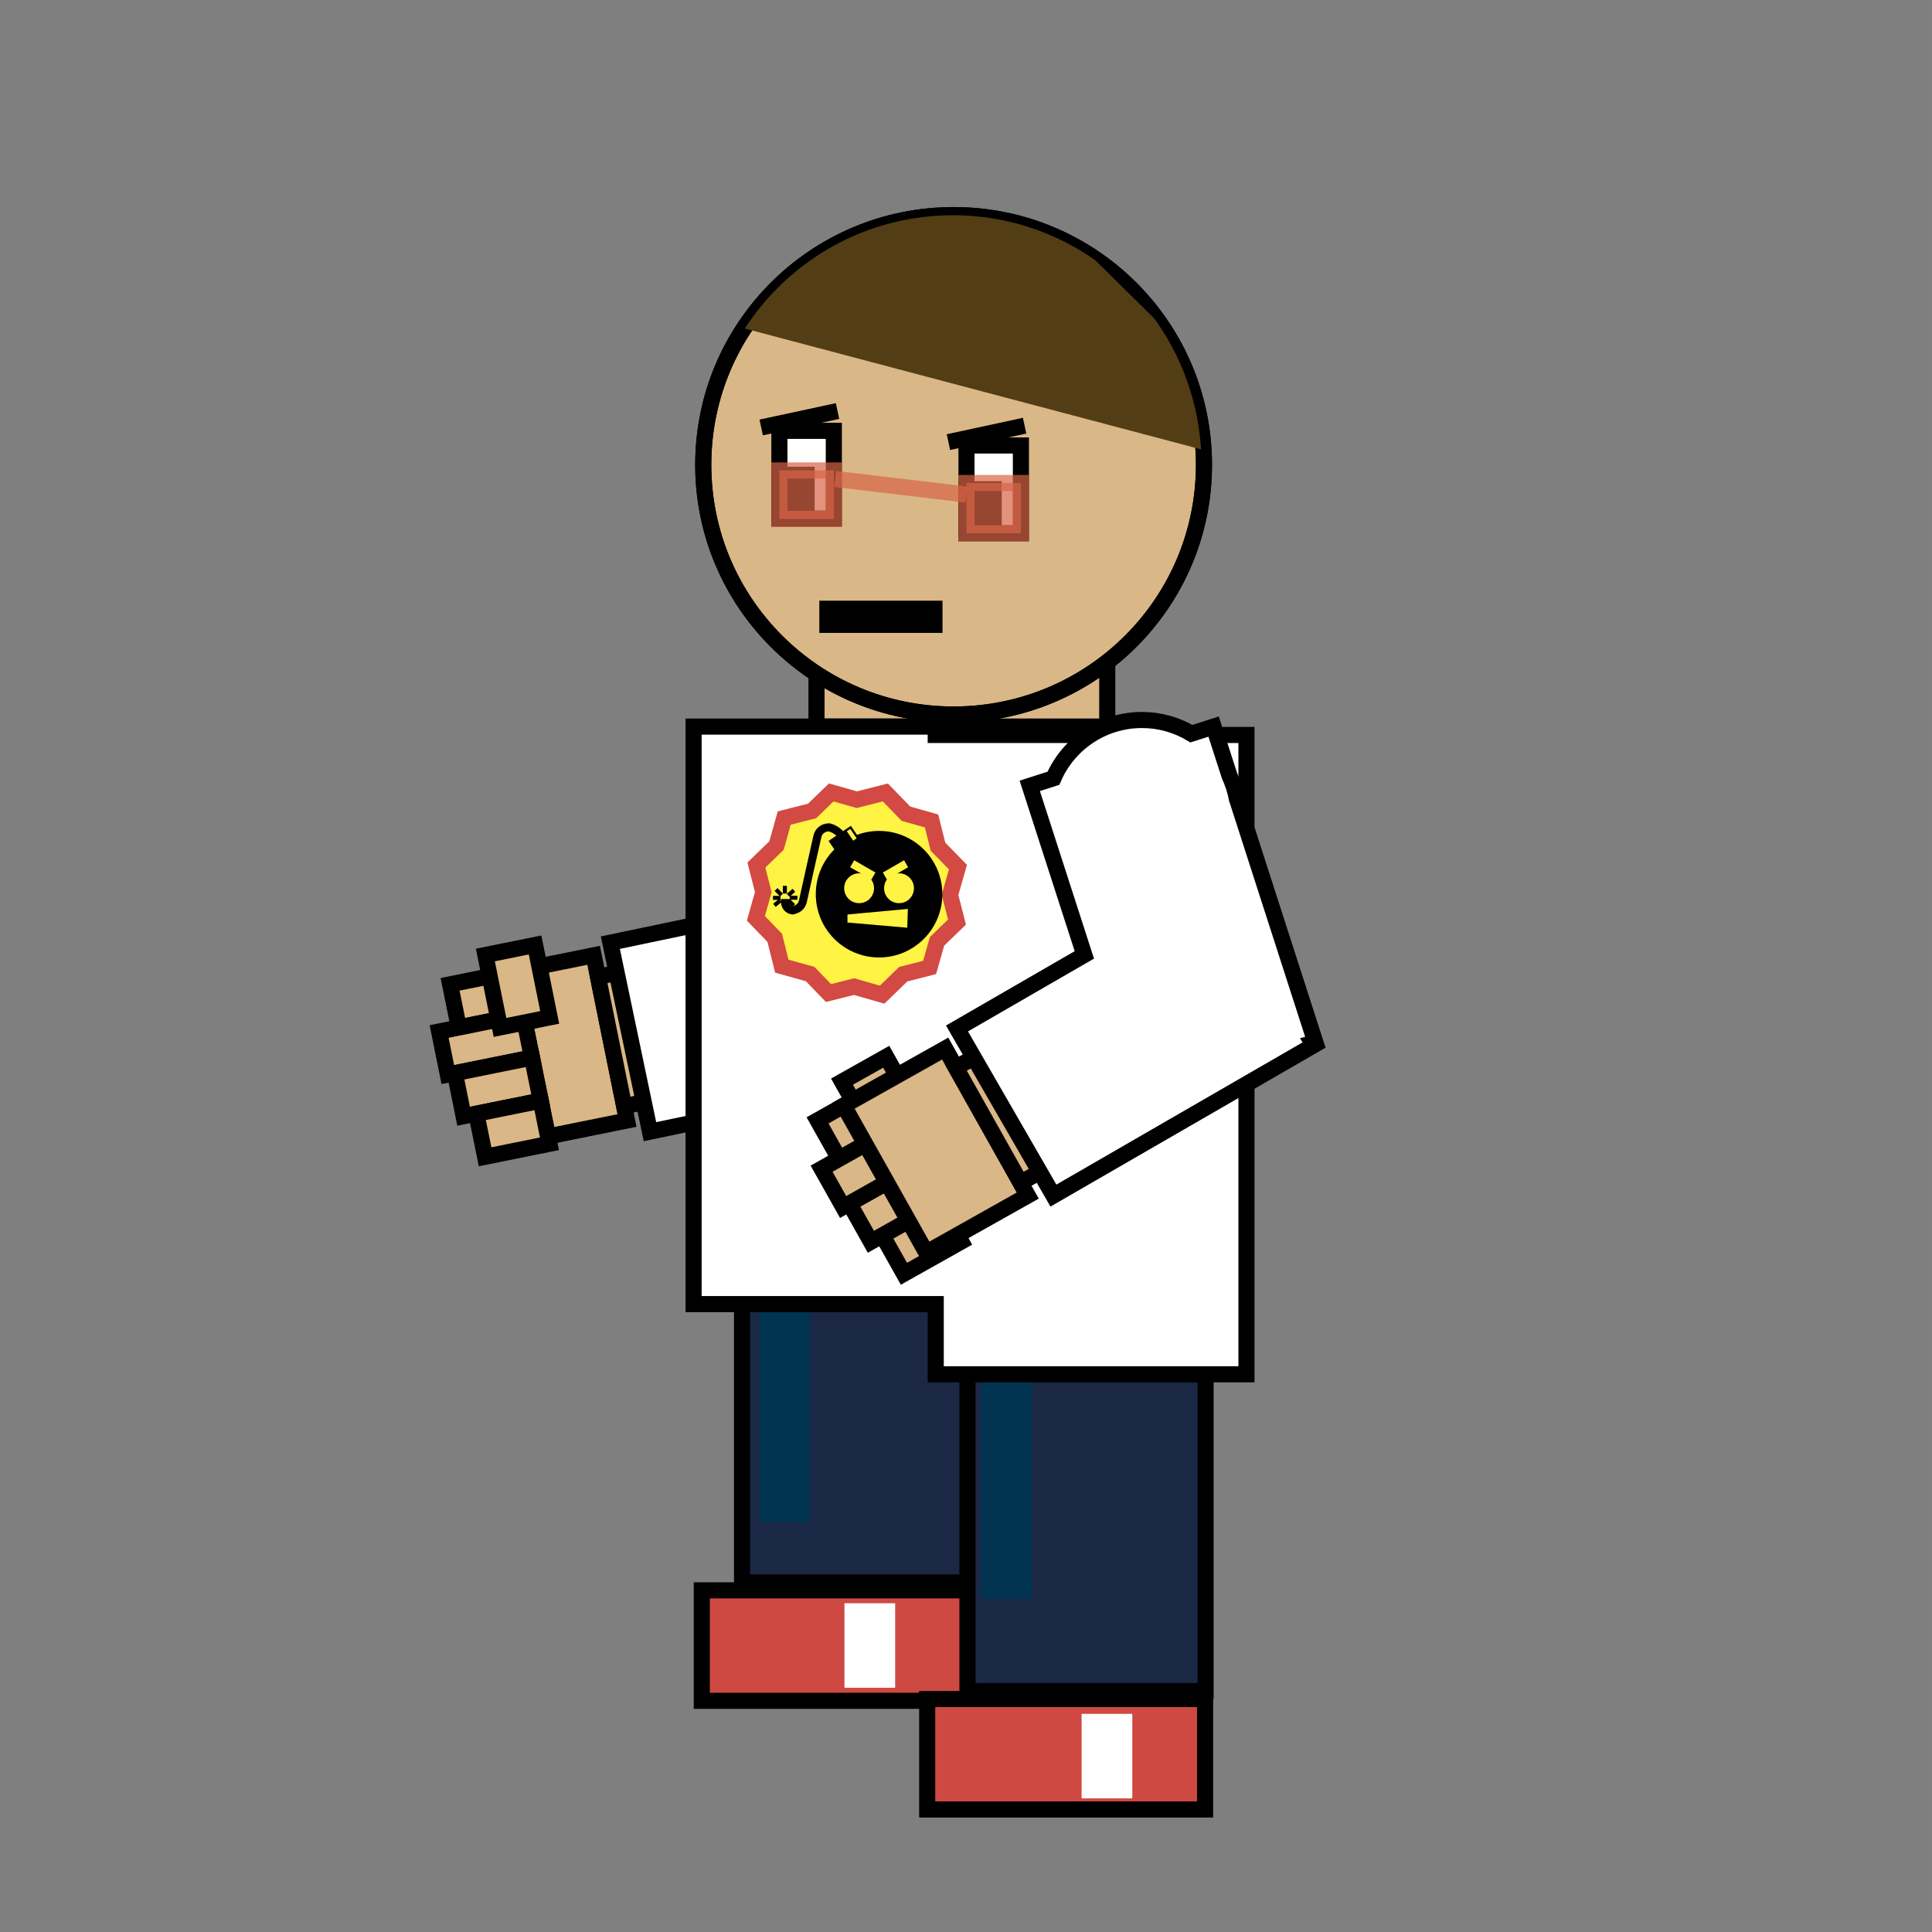 <?xml version="1.0" encoding="utf-8"?>
<!-- Generator: Adobe Illustrator 23.0.5, SVG Export Plug-In . SVG Version: 6.00 Build 0)  -->
<svg version="1.1" id="Слой_1" xmlns="http://www.w3.org/2000/svg" xmlns:xlink="http://www.w3.org/1999/xlink" x="0px" y="0px"
	 viewBox="0 0 120 120" style="enable-background:new 0 0 120 120;" xml:space="preserve">
<rect x="0" y="0" width="120" height="120" fill="#808080" stroke="none"/>
<style type="text/css">
	.st0{opacity:0.01;}
	.st1{fill:#DAB786;stroke:#000000;stroke-miterlimit:10;}
	.st2{fill:#CE4942;stroke:#000000;stroke-miterlimit:10;}
	.st3{fill:#1A2745;stroke:#000000;stroke-miterlimit:10;}
	.st4{fill:#003450;}
	.st5{fill:#7E6854;}
	.st6{fill:#FFFFFF;stroke:#000000;stroke-miterlimit:10;}
	.st7{fill:none;stroke:#000000;stroke-width:2;stroke-miterlimit:10;}
	.st8{fill:none;stroke:#000000;stroke-miterlimit:10;}
	.st9{clip-path:url(#SVGID_2_);fill:#533D14;}
	.st10{fill:#FFFFFF;}
	.st11{stroke:#000000;stroke-miterlimit:10;}
	.st12{fill:#FFF343;stroke:#D24A43;stroke-miterlimit:10;}
	.st13{fill:#FFF343;stroke:#FFF343;stroke-miterlimit:10;}
	.st14{fill:none;stroke:#FFF343;stroke-width:0.5;stroke-miterlimit:10;}
	.st15{fill:#FFF343;stroke:#FFF343;stroke-width:0.5;stroke-miterlimit:10;}
	.st16{fill:#FFF343;}
	.st17{fill:none;stroke:#000000;stroke-width:0.5;stroke-miterlimit:10;}
	.st18{fill:none;stroke:#000000;stroke-width:0.25;stroke-miterlimit:10;}
	.st19{opacity:0.7;fill:#D76446;stroke:#D76446;stroke-miterlimit:10;}
	.st20{opacity:0.7;fill:none;stroke:#D76446;stroke-miterlimit:10;}
</style>
<rect x="-0.08" y="-0.51" class="st0" width="120" height="120"/>
<rect x="50.71" y="40.99" transform="matrix(-1 -1.224647e-16 1.224647e-16 -1 119.484 86.117)" class="st1" width="18.06" height="4.14"/>
<rect x="43.59" y="98.78" class="st2" width="17.26" height="6.86"/>
<rect x="46.09" y="69.96" class="st3" width="14.79" height="28.33"/>
<rect x="47.18" y="81" class="st4" width="3.15" height="13.55"/>
<rect x="46.64" y="70.64" class="st5" width="10.92" height="1.96"/>
<rect x="57.59" y="105.53" class="st2" width="17.26" height="6.86"/>
<rect x="60.63" y="77.4" class="st5" width="10.92" height="1.96"/>
<rect x="32.93" y="59.72" transform="matrix(-0.98 0.198 -0.198 -0.98 83.042 121.602)" class="st1" width="5.02" height="10.47"/>
<rect x="28.17" y="60.7" transform="matrix(-0.98 0.198 -0.198 -0.98 72.12 116.914)" class="st1" width="4.08" height="2.73"/>
<rect x="27.48" y="63.5" transform="matrix(-0.98 0.198 -0.198 -0.98 72.541 122.478)" class="st1" width="5.33" height="2.73"/>
<rect x="28.45" y="66.14" transform="matrix(-0.98 0.198 -0.198 -0.98 74.564 127.547)" class="st1" width="4.89" height="2.73"/>
<rect x="29.79" y="68.74" transform="matrix(-0.98 0.198 -0.198 -0.98 76.932 132.509)" class="st1" width="4.08" height="2.73"/>
<rect x="30.55" y="58.95" transform="matrix(-0.98 0.198 -0.198 -0.98 75.754 114.914)" class="st1" width="3.15" height="4.59"/>
<rect x="37.89" y="60.09" transform="matrix(-0.98 0.198 -0.198 -0.98 92.716 119.098)" class="st1" width="5.02" height="8.2"/>
<polygon class="st6" points="58.79,66.32 58.91,45.72 46.92,45.65 46.85,56.68 37.91,58.55 40.37,70.29 58.64,66.47 58.61,66.32 "/>
<ellipse class="st1" cx="59.23" cy="28.87" rx="15.55" ry="15.51"/>
<line class="st7" x1="58.54" y1="38.31" x2="50.89" y2="38.31"/>
<ellipse class="st8" cx="59.23" cy="28.87" rx="15.55" ry="15.51"/>
<g>
	<defs>
		
			<ellipse id="SVGID_1_" transform="matrix(0.997 -0.072 0.072 0.997 -1.934 4.364)" cx="59.23" cy="28.86" rx="15.44" ry="15.51"/>
	</defs>
	<clipPath id="SVGID_2_">
		<use xlink:href="#SVGID_1_"  style="overflow:visible;"/>
	</clipPath>
	<polygon class="st9" points="54.52,2.83 81.89,29.84 46.05,20.35 	"/>
</g>
<rect x="67.18" y="106.45" class="st10" width="3.15" height="5.25"/>
<rect x="52.45" y="99.58" class="st10" width="3.15" height="5.25"/>
<g>
	<rect x="60.09" y="76.71" class="st3" width="14.79" height="28.33"/>
	<rect x="60.94" y="85.74" class="st4" width="3.15" height="13.55"/>
</g>
<polygon class="st6" points="58.12,45.65 58.12,45.13 43.08,45.13 43.08,81 58.12,81 58.12,85.36 77.42,85.36 77.42,45.65 "/>
<rect x="55.2" y="75.61" transform="matrix(-0.872 0.49 -0.49 -0.872 144.885 116.001)" class="st1" width="4.08" height="2.73"/>
<rect x="53.11" y="73.43" transform="matrix(-0.872 0.49 -0.49 -0.872 140.649 112.74)" class="st1" width="4.89" height="2.73"/>
<rect x="51.18" y="68.47" transform="matrix(-0.872 0.49 -0.49 -0.872 133.854 104.596)" class="st1" width="4.08" height="2.73"/>
<rect x="51.36" y="71.15" transform="matrix(-0.872 0.49 -0.49 -0.872 136.666 109.234)" class="st1" width="5.33" height="2.73"/>
<rect x="53.22" y="66.17" transform="matrix(-0.872 0.49 -0.49 -0.872 136.125 101.263)" class="st1" width="3.15" height="4.59"/>
<rect x="54.51" y="66.28" transform="matrix(-0.872 0.49 -0.49 -0.872 143.848 105.344)" class="st1" width="7.23" height="10.47"/>
<rect x="61.06" y="64.62" transform="matrix(-0.872 0.49 -0.49 -0.872 152.672 97.431)" class="st1" width="5.02" height="8.2"/>
<path class="st6" d="M81.7,64.74L76.82,49.6c-0.09-0.49-0.25-0.97-0.45-1.41l-0.99-3.06L74,45.57c-0.9-0.54-1.95-0.85-3.07-0.85
	c-2.46,0-4.58,1.49-5.5,3.62l-1.47,0.47l3.39,10.5l-7.91,4.57l5.99,10.38l16.17-9.34l-0.08-0.13L81.7,64.74z"/>
<g>
	<g>
		<rect x="60.03" y="27.67" class="st6" width="3.38" height="5.45"/>
		<rect x="60.03" y="30.39" class="st11" width="1.69" height="2.47"/>
	</g>
	<line class="st8" x1="63.64" y1="26.44" x2="58.91" y2="27.46"/>
</g>
<g>
	<g>
		<rect x="48.41" y="26.76" class="st6" width="3.38" height="5.45"/>
		<rect x="48.41" y="29.49" class="st11" width="1.69" height="2.47"/>
	</g>
	<line class="st8" x1="52.02" y1="25.53" x2="47.28" y2="26.55"/>
</g>
<g>
	<polygon class="st12" points="59.01,55.58 59.5,53.86 58.26,52.59 57.86,50.99 56.27,50.54 54.99,49.22 53.22,49.67 51.63,49.22 
		50.44,50.37 48.71,50.81 48.23,52.52 46.98,53.73 47.41,55.41 46.95,57.04 48.12,58.25 48.56,60.01 50.32,60.5 51.46,61.68 
		53.05,61.28 54.79,61.78 56.1,60.51 57.74,60.09 58.2,58.47 59.44,57.27 	"/>
	<g>
		<g>
			<circle class="st11" cx="54.6" cy="55.54" r="3.43"/>
			<g>
				<g>
					<circle class="st13" cx="53.36" cy="55.17" r="0.43"/>
					<line class="st14" x1="52.93" y1="53.65" x2="54.25" y2="54.41"/>
				</g>
				<g>
					<circle class="st13" cx="55.84" cy="55.17" r="0.43"/>
					<line class="st14" x1="56.28" y1="53.65" x2="54.96" y2="54.41"/>
				</g>
			</g>
			<polygon class="st15" points="52.66,57.05 56.13,56.73 56.11,57.35 			"/>
		</g>
		<g>
			<g>
				<rect x="51.87" y="51.38" transform="matrix(-0.56 -0.828 0.828 -0.56 38.625 124.92)" width="1.17" height="1.67"/>
				
					<rect x="52.52" y="51.68" transform="matrix(-0.56 -0.828 0.828 -0.56 39.614 124.644)" class="st16" width="0.71" height="0.26"/>
			</g>
			<g>
				<path class="st17" d="M48.75,55.84c0,0.02-0.05,0.4,0.21,0.6c0.1,0.08,0.21,0.1,0.27,0.11c0.18-0.04,0.4-0.12,0.53-0.32
					c0.05-0.07,0.08-0.15,0.1-0.21c0.3-1.36,0.6-2.71,0.91-4.07c0.01-0.05,0.07-0.3,0.32-0.45c0.18-0.11,0.35-0.11,0.42-0.11
					c0.08,0.02,0.18,0.05,0.27,0.1c0.24,0.12,0.39,0.28,0.48,0.39"/>
				<line class="st18" x1="48.95" y1="55.61" x2="49.31" y2="55.3"/>
				<line class="st18" x1="48.54" y1="55.59" x2="48.2" y2="55.25"/>
				<line class="st18" x1="48.47" y1="55.93" x2="48.1" y2="56.23"/>
				<line class="st18" x1="48.75" y1="55.02" x2="48.75" y2="55.5"/>
				<line class="st18" x1="48.48" y1="55.77" x2="48.01" y2="55.77"/>
				<line class="st18" x1="49.3" y1="56.25" x2="48.96" y2="55.91"/>
				<line class="st18" x1="49.53" y1="55.76" x2="49.06" y2="55.76"/>
			</g>
		</g>
	</g>
</g>
<g>
	<rect x="48.41" y="29.22" class="st19" width="3.38" height="3.01"/>
	<rect x="60.03" y="30" class="st19" width="3.38" height="3.12"/>
	<line class="st20" x1="51.88" y1="29.75" x2="60.03" y2="30.72"/>
</g>
</svg>
